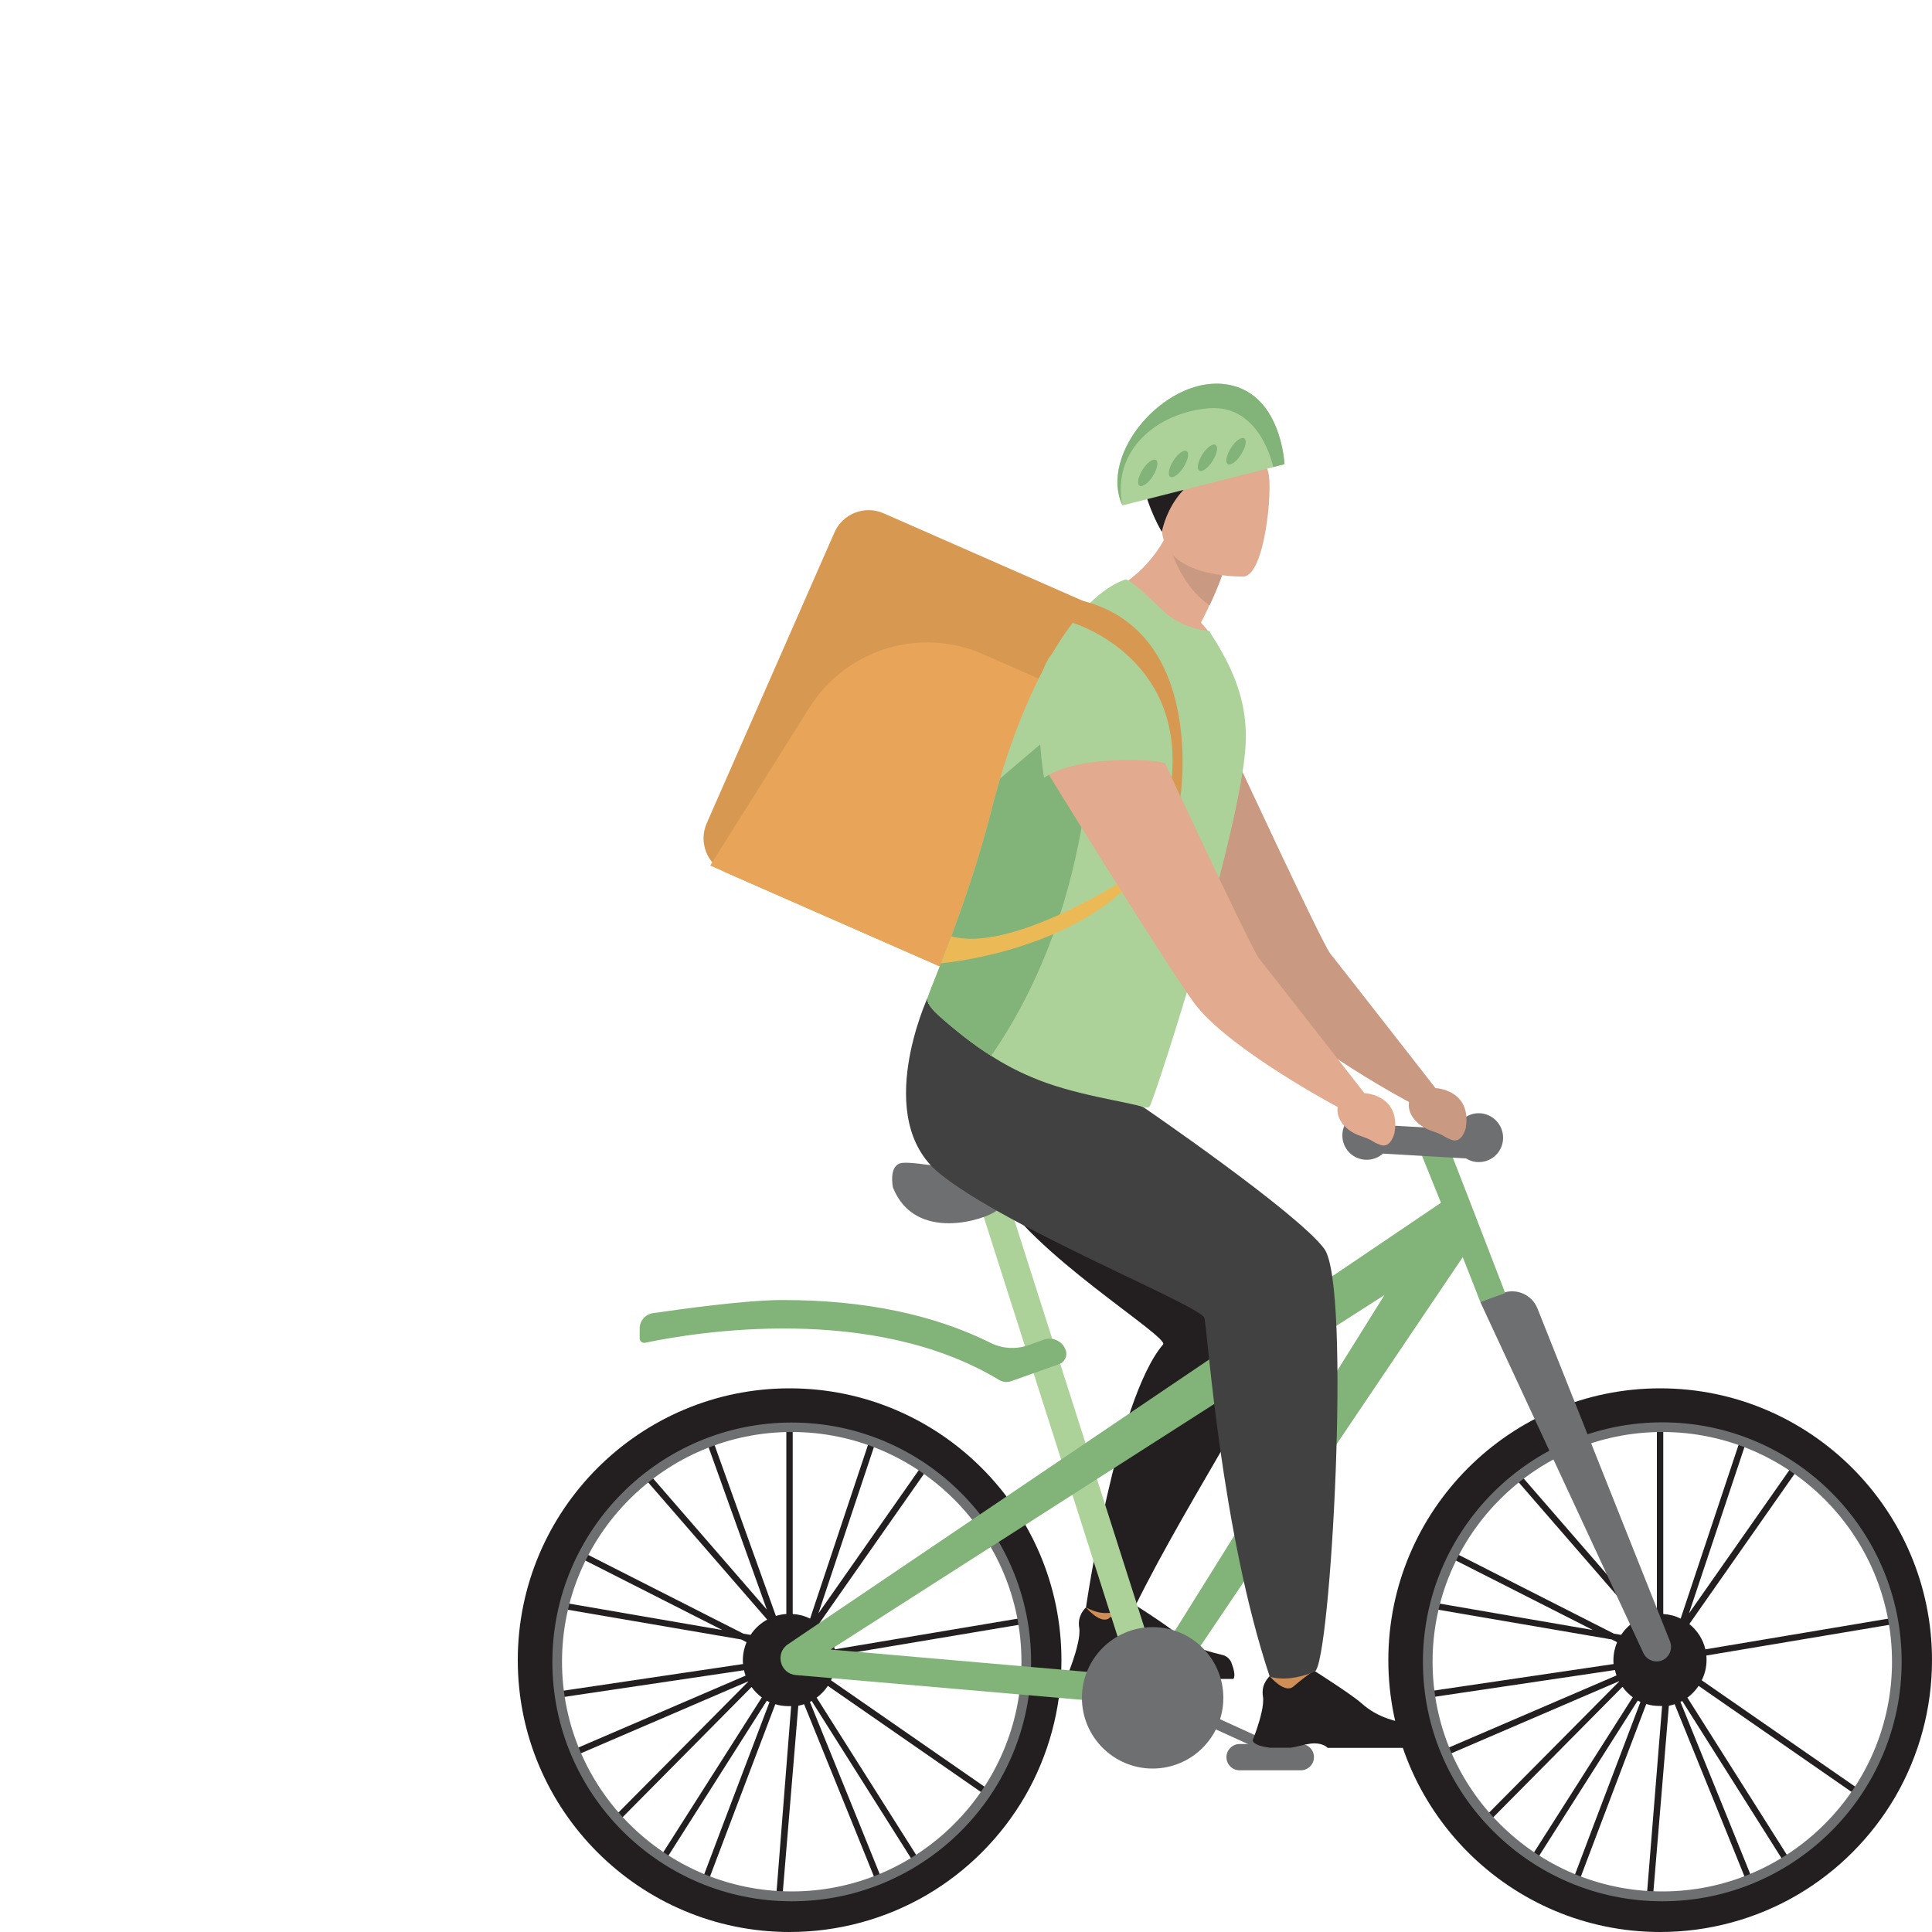 <?xml version="1.0" encoding="utf-8"?>
<!-- Generator: Adobe Illustrator 26.5.0, SVG Export Plug-In . SVG Version: 6.00 Build 0)  -->
<svg version="1.1" id="Ebene_1" xmlns="http://www.w3.org/2000/svg" xmlns:xlink="http://www.w3.org/1999/xlink" x="0px" y="0px"
	 viewBox="0 0 1000 1000" style="enable-background:new 0 0 1000 1000;" xml:space="preserve">
<style type="text/css">
	.st0{fill:#D79952;}
	.st1{fill:#E8A459;}
	.st2{fill:#231F20;}
	.st3{fill:#6D6F71;}
	.st4{fill:#CE8E55;}
	.st5{fill:#ACD29A;}
	.st6{fill:#82B378;}
	.st7{fill:#414142;}
	.st8{fill:#E2AA8F;}
	.st9{fill:#CA9981;}
	.st10{fill:#EBBA56;}
</style>
<g id="Ebene_4">
	<path class="st0" d="M494.4,503.7l-118.7-52.1c-9.8-4.3-14.2-15.7-9.9-25.5l66.1-150.5c4.3-9.8,15.7-14.2,25.5-9.9L576,317.8
		L494.4,503.7z"/>
	<path class="st1" d="M494.4,503.7L367.6,448l51.4-81.8c19-30.2,57.2-41.9,89.8-27.6l48.7,21.4L494.4,503.7z"/>
	<path class="st2" d="M432.7,859.3c0-0.8,0-1.6-0.1-2.4l102.5-17.2l-0.5-3.2l-102.5,17.2c-1.2-5.2-4.2-9.8-8.3-13.1l62.2-88.8
		l-2.7-1.9l-59.7,85.2l32.2-96.5l-3.1-1l-33.4,100.2c-2.7-1.4-5.8-2.2-9-2.4v-107H407v107c-1.9,0.1-3.7,0.5-5.4,1l-33.2-92.5
		l-3.1,1.1l31.6,88.1l-63.5-73.2l-2.5,2.1l66.2,76.3c-3.5,1.9-6.4,4.6-8.6,7.9l-3.7-0.6l-92.6-47l-1.5,2.9l83.2,42.2l-92.8-16
		l-0.6,3.2l103.2,17.7l2.7,1.4c-1.2,2.9-1.9,6-1.9,9.4c0,0.6,0,1.3,0.1,1.9l-102.4,15.2l0.5,3.2l102.4-15.2c0.2,1,0.5,1.9,0.8,2.8
		l-93.5,40.2l1.3,3l93.5-40.2c0,0,0,0.1,0.1,0.1l-73.4,74l2.3,2.3l72.8-73.5c1.5,2.1,3.3,3.9,5.3,5.4l-53.9,84.7l2.7,1.7l53.8-84.7
		c0.5,0.3,1,0.5,1.4,0.7c-13.5,35.4-38.1,100.3-38.7,102.1l3.1,1c0.5-1.6,22.2-58.8,38.6-102c2.2,0.7,4.6,1,7,1c0.4,0,0.8,0,1.2,0
		L401.4,986l3.2,0.3l8.6-103.4c1-0.2,2-0.5,3-0.8c16.9,41.6,39.1,96.3,39.7,98.1l3.1-1c-0.6-1.8-25.8-63.9-39.8-98.3
		c0.3-0.1,0.6-0.3,0.9-0.5l57.1,90.4l2.7-1.7l-57.2-90.4c2.3-1.7,4.2-3.7,5.8-6.1l84.8,58.8l1.9-2.7l-85.1-59
		C431.9,866.6,432.7,863,432.7,859.3z"/>
	<path class="st2" d="M408.7,1000c-77.6,0-140.7-63.1-140.7-140.7s63.1-140.7,140.7-140.7s140.7,63.1,140.7,140.7
		c0,24.9-6.6,49.3-19,70.7c-12.2,20.9-29.6,38.4-50.5,50.7C458.4,993.3,433.8,1000,408.7,1000z M408.7,738.1
		c-66.8,0-121.2,54.4-121.2,121.2s54.4,121.2,121.2,121.2c21.6,0,42.8-5.7,61.3-16.6c18-10.6,33-25.7,43.5-43.7
		c10.7-18.4,16.4-39.5,16.4-60.9C529.9,792.5,475.6,738.1,408.7,738.1z"/>
	<path class="st3" d="M409.8,984.1c-68.3,0-123.9-55.6-123.9-123.9s55.6-123.9,123.9-123.9s123.9,55.6,123.9,123.9
		S478.2,984.1,409.8,984.1z M409.8,741.2c-65.6,0-118.9,53.4-118.9,118.9c0,65.6,53.4,118.9,118.9,118.9
		c65.6,0,118.9-53.4,118.9-118.9S475.4,741.2,409.8,741.2z"/>
	<path class="st2" d="M883.3,859.3c0-0.8,0-1.6-0.1-2.4l102.5-17.2l-0.5-3.2l-102.5,17.2c-1.2-5.2-4.2-9.8-8.3-13.1l62.2-88.8
		l-2.7-1.9l-59.7,85.2l32.2-96.5l-3.1-1l-33.4,100.2c-2.7-1.4-5.8-2.2-9-2.4v-107h-3.3v107c-1.9,0.1-3.7,0.5-5.4,1L819,743.9
		l-3.1,1.1l31.6,88.1L784,759.9l-2.5,2.1l66.2,76.3c-3.5,1.9-6.4,4.6-8.6,7.9l-3.7-0.6l-92.6-47l-1.5,2.9l83.2,42.2l-92.8-16
		l-0.6,3.2l103.2,17.7l2.7,1.4c-1.2,2.9-1.9,6-1.9,9.4c0,0.6,0,1.3,0.1,1.9L733,876.4l0.5,3.2l102.4-15.2c0.2,1,0.5,1.9,0.8,2.8
		l-93.5,40.2l1.3,3l93.5-40.2c0,0,0,0.1,0.1,0.1l-73.4,74l2.3,2.3l72.8-73.5c1.5,2.1,3.3,3.9,5.3,5.4l-53.9,84.7l2.7,1.7l53.8-84.7
		c0.5,0.3,1,0.5,1.4,0.7C835.6,916.3,811,981.2,810.4,983l3.1,1c0.5-1.6,22.2-58.8,38.6-102c2.2,0.7,4.6,1,7,1c0.4,0,0.8,0,1.2,0
		L852,986l3.2,0.3l8.6-103.4c1-0.2,2-0.5,3-0.8c16.9,41.6,39.1,96.3,39.7,98.1l3.1-1c-0.6-1.8-25.8-63.9-39.8-98.3
		c0.3-0.1,0.6-0.3,0.9-0.5l57.1,90.4l2.8-1.7l-57.2-90.4c2.3-1.7,4.2-3.7,5.8-6.1l84.8,58.8l1.9-2.7l-85.1-59
		C882.4,866.6,883.3,863,883.3,859.3z"/>
	<path class="st2" d="M859.3,1000c-77.6,0-140.7-63.1-140.7-140.7s63.1-140.7,140.7-140.7S1000,781.7,1000,859.3
		c0,24.9-6.6,49.3-19,70.7c-12.2,20.9-29.6,38.4-50.5,50.7C909,993.3,884.4,1000,859.3,1000z M859.3,738.1
		c-66.8,0-121.2,54.4-121.2,121.2s54.4,121.2,121.2,121.2c21.6,0,42.8-5.7,61.3-16.6c18-10.6,33-25.7,43.5-43.7
		c10.7-18.4,16.4-39.5,16.4-60.9C980.5,792.5,926.1,738.1,859.3,738.1z"/>
	<path class="st3" d="M860.4,984.1c-68.3,0-123.9-55.6-123.9-123.9s55.5-124,123.9-124c68.3,0,123.9,55.6,123.9,123.9
		S928.7,984.1,860.4,984.1z M860.4,741.2c-65.6,0-118.9,53.4-118.9,118.9c0,65.6,53.4,118.9,118.9,118.9
		c65.6,0,118.9-53.4,118.9-118.9C979.3,794.6,926,741.2,860.4,741.2z"/>
	<path class="st4" d="M575.5,843.1c7.9-5.7,11.2-18.3,11.2-18.3L562,832C562.1,832,567.6,848.8,575.5,843.1z"/>
	<path class="st2" d="M637.4,860.7c-0.7-1.9-2.3-3.4-4.3-4c-4.9-1.4-14.6-2.7-23.5-10.7c-5-4.5-24.1-16.6-24.1-16.6h-0.1
		c-0.4,0-2.4,0.6-11.1,8c-4.5,3.8-12.2-5.4-12.2-5.4s-1.4,1.2-2.5,3.4c-0.9,1.8-1.5,4.2-1,7.1c0.7,4.2-1.5,11.9-3.3,17.2
		c-1.1,3.2-2,5.4-2,5.4s-0.5,2.6,8.9,3.8H573c3.7-0.6,6.4-1.6,10.1-2.1c5.7-0.7,8.3,1.6,8.8,2.1c0.1,0.1,0.1,0.1,0.1,0.1h46.4
		C639.6,867.4,638.5,863.5,637.4,860.7z"/>
	<path class="st2" d="M515.4,615c17.2,33,90,76.9,86.6,80.9C577.7,724.3,562.1,832,562.1,832s4.9,2.8,9.4,2.9
		c7.7,0.2,15.5-2.4,15.5-2.4c30.2-61.6,77.7-128.8,73.6-143.6C650,651.1,570,550.3,570,550.3l-71.6-15.8l-21.7-0.7
		C476.7,533.7,491.9,570,515.4,615z"/>
	
		<rect x="548" y="613.7" transform="matrix(0.953 -0.304 0.304 0.953 -201.842 204.67)" class="st5" width="14.6" height="271.5"/>
	<path class="st6" d="M748,623l1.4-2.9l-2.6,1.7l0,0v0.1l-339,229.2c-6.8,4.6-4,15.2,4.1,15.9l170.7,14.8l1.3-14.6l-154-13.4
		l286.7-183.5L596.7,862.4l12.3,7.9l155.4-230.4L748,623z"/>
	<path class="st3" d="M850.6,855.6l-84.4-181.7l11.2-4.5c7.3-2.9,15.5,0.6,18.4,7.9l68.6,172.3c1.5,3.8-0.3,8.2-4.1,9.8l0,0
		C856.5,860.9,852.3,859.2,850.6,855.6z"/>
	<path class="st6" d="M766.2,673.9c-12.1-31.4-32.3-80.7-32-80.3l12.2-8.1c0.6,0.9,1,1.5,32.7,83.8L766.2,673.9z"/>
	<path class="st3" d="M765.4,576.2c-5.5,0-10.1,3.5-11.8,8.3l-34.7-2c-2-4.4-6.4-7.4-11.5-7.4c-7,0-12.6,5.6-12.6,12.6
		s5.6,12.6,12.6,12.6c3.2,0,6.2-1.2,8.4-3.2l43,2.5c1.9,1.2,4.2,1.9,6.6,1.9c7,0,12.6-5.6,12.6-12.6S772.3,576.2,765.4,576.2z"/>
	<path class="st3" d="M673.3,902.7h-31.7c-3.7,0-6.8,3.1-6.8,6.8l0,0c0,3.7,3,6.8,6.8,6.8h31.7c3.7,0,6.8-3,6.8-6.8l0,0
		C680.1,905.7,677.1,902.7,673.3,902.7z"/>
	
		<rect x="624" y="855.4" transform="matrix(0.415 -0.91 0.91 0.415 -443.627 1091.769)" class="st3" width="5.7" height="70.6"/>
	<path class="st6" d="M523.4,714.9c-2.1,0.7-4.3,0.5-6.2-0.6l0,0c-65.8-39.8-156.9-24.8-183.3-19.3l0,0c-1.5,0.3-2.8-0.8-2.8-2.3
		v-5.1c0-3.9,2.9-7.3,6.8-7.9c14.3-2.1,47.6-6.7,66.2-6.8c0.5,0,1,0,1.5,0c41.7,0,77.7,7.5,107.2,22.2c6,3,13,3.4,19.4,1.2l8.1-2.9
		c4.6-1.6,9.7,0.8,11.3,5.4l0,0c1.1,3-0.5,6.3-3.5,7.3L523.4,714.9z"/>
	<path class="st3" d="M462.2,614.7c0,0-2.6-12,4.9-12.8s35,5.1,42.3,4.3c7.3-0.8,45.5-7.1,52.3-0.6c6.7,6.5,3.9,12.2-9.6,13.4
		c-13.4,1.2-31.3,3.5-36.4,7.7C510.6,631,473.8,643.6,462.2,614.7z"/>
	<path class="st3" d="M560,878.8c0-20.2,16.4-36.6,36.6-36.6s36.6,16.4,36.6,36.6s-16.4,36.6-36.6,36.6S560,899,560,878.8z"/>
	<path class="st4" d="M657.3,867.7c0,0,3.7,13.3,11.4,12.3s11.9-14.9,11.9-14.9L657.3,867.7z"/>
	<path class="st2" d="M657.3,904.6h10.9c3.7-0.6,6.4-1.6,10.1-2.1c5.7-0.7,8.3,1.6,8.8,2.1c0.1,0.1,0.1,0.1,0.1,0.1h46.4
		c1.2-1.7,0-5.5-1.1-8.4c-0.7-1.9-2.3-3.4-4.3-4c-4.9-1.4-14.6-2.7-23.5-10.7c-5-4.5-24.1-16.6-24.1-16.6h-0.1
		c-0.4,0-2.4,0.6-11.1,8c-4.5,3.8-12.2-5.4-12.2-5.4s-1.4,1.2-2.5,3.4c-0.9,1.7-1.5,4.2-1,7.1c0.7,4.2-1.5,11.9-3.3,17.2
		c-1.1,3.2-2,5.4-2,5.4S647.9,903.4,657.3,904.6z"/>
	<path class="st7" d="M480.1,516.5c0,0-28.7,62.3,6,90.7s135.7,68.7,137.3,75c1.6,6.3,8.5,109.8,33.8,185.6c0,0,8.7,3.5,23.3-2.6
		c8.2-3.4,19.1-199.9,4.9-218.9c-14.2-18.9-93.4-73.1-93.4-73.1L480.1,516.5z"/>
	<path class="st8" d="M572.3,307.1c0,0,35,33.5,61.3,33.5c0,0-3.5-9.4-12-18.3c1.7-3.3,3.2-6.3,4.4-9.1c4.6-9.8,6.5-15.7,6.5-15.7
		L613.6,269l-4.2-6.4c-1.4,4.9-3.1,9.3-5,13.3c-0.2,0.3-0.3,0.6-0.5,0.9C592,300.2,572.3,307.1,572.3,307.1z"/>
	<path class="st9" d="M743,563.2c0,0-50-64.1-54.5-69.7c-4.4-5.7-48.7-101.1-48.7-101.1l-67.4-5.9c0,0,72.6,117.9,84.1,132
		c19,23.3,72.8,51.9,72.8,51.9c-1,6.1,3.9,12.2,11.6,14.9c7.7,2.6,5.1,2.7,10.5,4.7s7.3-6.2,7.3-6.2
		C761.8,563.9,743,563.2,743,563.2z"/>
	<path class="st5" d="M480.1,516.5c-1,2.6,3.6,7.2,5.6,9c9,8,17.8,15,27.3,21c6.6,4.2,13.5,7.9,20.9,11
		c21.5,9.3,49.2,12.6,58.2,15.6c1,0.3,1.9,0.2,2.8-0.2c0.8-0.3,9.8-27.2,20.1-61.5c0.4-1.3,0.9-2.8,1.2-4.1l0.2-0.5
		c4.1-13.3,8-27.5,11.8-41.6c8.4-31.1,15.4-61.5,16.5-79.2c1.3-20.8-5.7-37-12.8-49.5l-6-9.9c-8.8-0.9-17.4-4.2-24.8-11.3
		c-8-7.7-16.7-16-18.8-15.3c-24.3,8.5-47.8,48.8-63.2,98.1c-0.5,1.6-1,3.1-1.4,4.7c-1.5,5.1-3,10.3-4.3,15.6
		c-9.4,37.1-21.6,67.9-28.6,85.9C482.7,509.5,481.1,513.6,480.1,516.5z"/>
	<path class="st6" d="M480.1,516.5c-1,2.6,3.6,7.2,5.6,9c9,8,17.8,15,27.3,21c57.8-83.3,51.9-183.7,51.9-183.7l-47.2,40.1
		c-1.5,5.1-3,10.3-4.3,15.6c-9.4,37.1-21.6,67.9-28.6,85.9C482.7,509.5,481.1,513.6,480.1,516.5z"/>
	<path class="st9" d="M603.8,276.5c0,0,0,0.2,0.1,0.4c0.7,3.4,5.8,25.3,22.2,36.4c4.6-9.8,6.5-15.7,6.5-15.7l-18.9-28.5
		c-4.6,2.9-8,5.7-9.3,6.9C604,276.3,603.8,276.5,603.8,276.5z"/>
	<path class="st8" d="M643.8,298.4c0,0-42,1.3-42.4-24.9s-6.1-43.6,20.7-45.6c26.8-1.9,32.2,8,34.4,16.7
		C658.8,253.3,654.7,297.4,643.8,298.4z"/>
	<path class="st2" d="M601.4,275.3c0,0,5.4-34.3,43.6-34.8c26.2-0.3,13.5-23.9,11-27.6c0,0-20.1,1.1-40.8,2.8
		C572,219.4,597.7,269.6,601.4,275.3z"/>
	<path class="st8" d="M706.2,565.8c0,0-50-64.1-54.5-69.7C647.3,490.4,603,395,603,395l-31.8-6.8l-28.9,11.9
		c0,0,65.9,106.9,77.3,121c19,23.3,72.8,51.9,72.8,51.9c-1,6.1,3.9,12.2,11.6,14.9c7.7,2.6,5.1,2.7,10.5,4.7s7.3-6.2,7.3-6.2
		C725,566.5,706.2,565.8,706.2,565.8z"/>
	<path class="st5" d="M608.1,395c0,0-45.7-6.7-67.7,7.5c0,0-5-28.6-1.1-52.6c2.2-13.2,14.8-22.2,28-19.8c8.8,1.6,18.1,5,22.4,12.1
		C599.3,357.8,608.1,395,608.1,395z"/>
	<path class="st5" d="M581,261.6l83.9-21.3c0,0-1.6-38.7-32-41.5C602.4,195.9,568.8,235,581,261.6z"/>
	<path class="st6" d="M642.4,235.2c-2.3,3.7-5.4,5.9-6.9,5s-0.7-4.7,1.6-8.3c2.3-3.7,5.4-5.9,6.9-5
		C645.5,227.8,644.8,231.5,642.4,235.2z"/>
	<path class="st6" d="M627.6,238.6c-2.3,3.7-5.4,5.9-6.9,5c-1.4-0.9-0.7-4.7,1.6-8.3c2.3-3.7,5.4-5.9,6.9-5
		C630.7,231.2,629.9,235,627.6,238.6z"/>
	<path class="st6" d="M612.6,241.8c-2.3,3.7-5.4,5.9-6.9,5c-1.4-0.9-0.7-4.7,1.6-8.3c2.3-3.7,5.4-5.9,6.9-5
		C615.7,234.4,614.9,238.1,612.6,241.8z"/>
	<path class="st6" d="M596.7,246.4c-2.3,3.7-5.4,5.9-6.9,5c-1.4-0.9-0.7-4.7,1.6-8.3c2.3-3.7,5.4-5.9,6.9-5
		C599.8,239,599,242.8,596.7,246.4z"/>
	<path class="st6" d="M625.9,211.3c26.7-2,33.1,30.4,33.1,30.4l0,0l5.8-1.5c0,0-1.6-38.7-32-41.5s-64,36.3-51.9,62.8
		C575.3,232.8,599.2,213.4,625.9,211.3z"/>
	<path class="st0" d="M560.4,311l-5.1,11.4c0,0,57.1,16.9,51.2,80.2l4.5,9.7C611,412.2,624.1,327.1,560.4,311z"/>
	<path class="st10" d="M578.1,457.6c0,0-56.1,35.5-85.7,27l-5.4,14c0,0,57.3-4.7,93.7-37L578.1,457.6z"/>
</g>
</svg>

